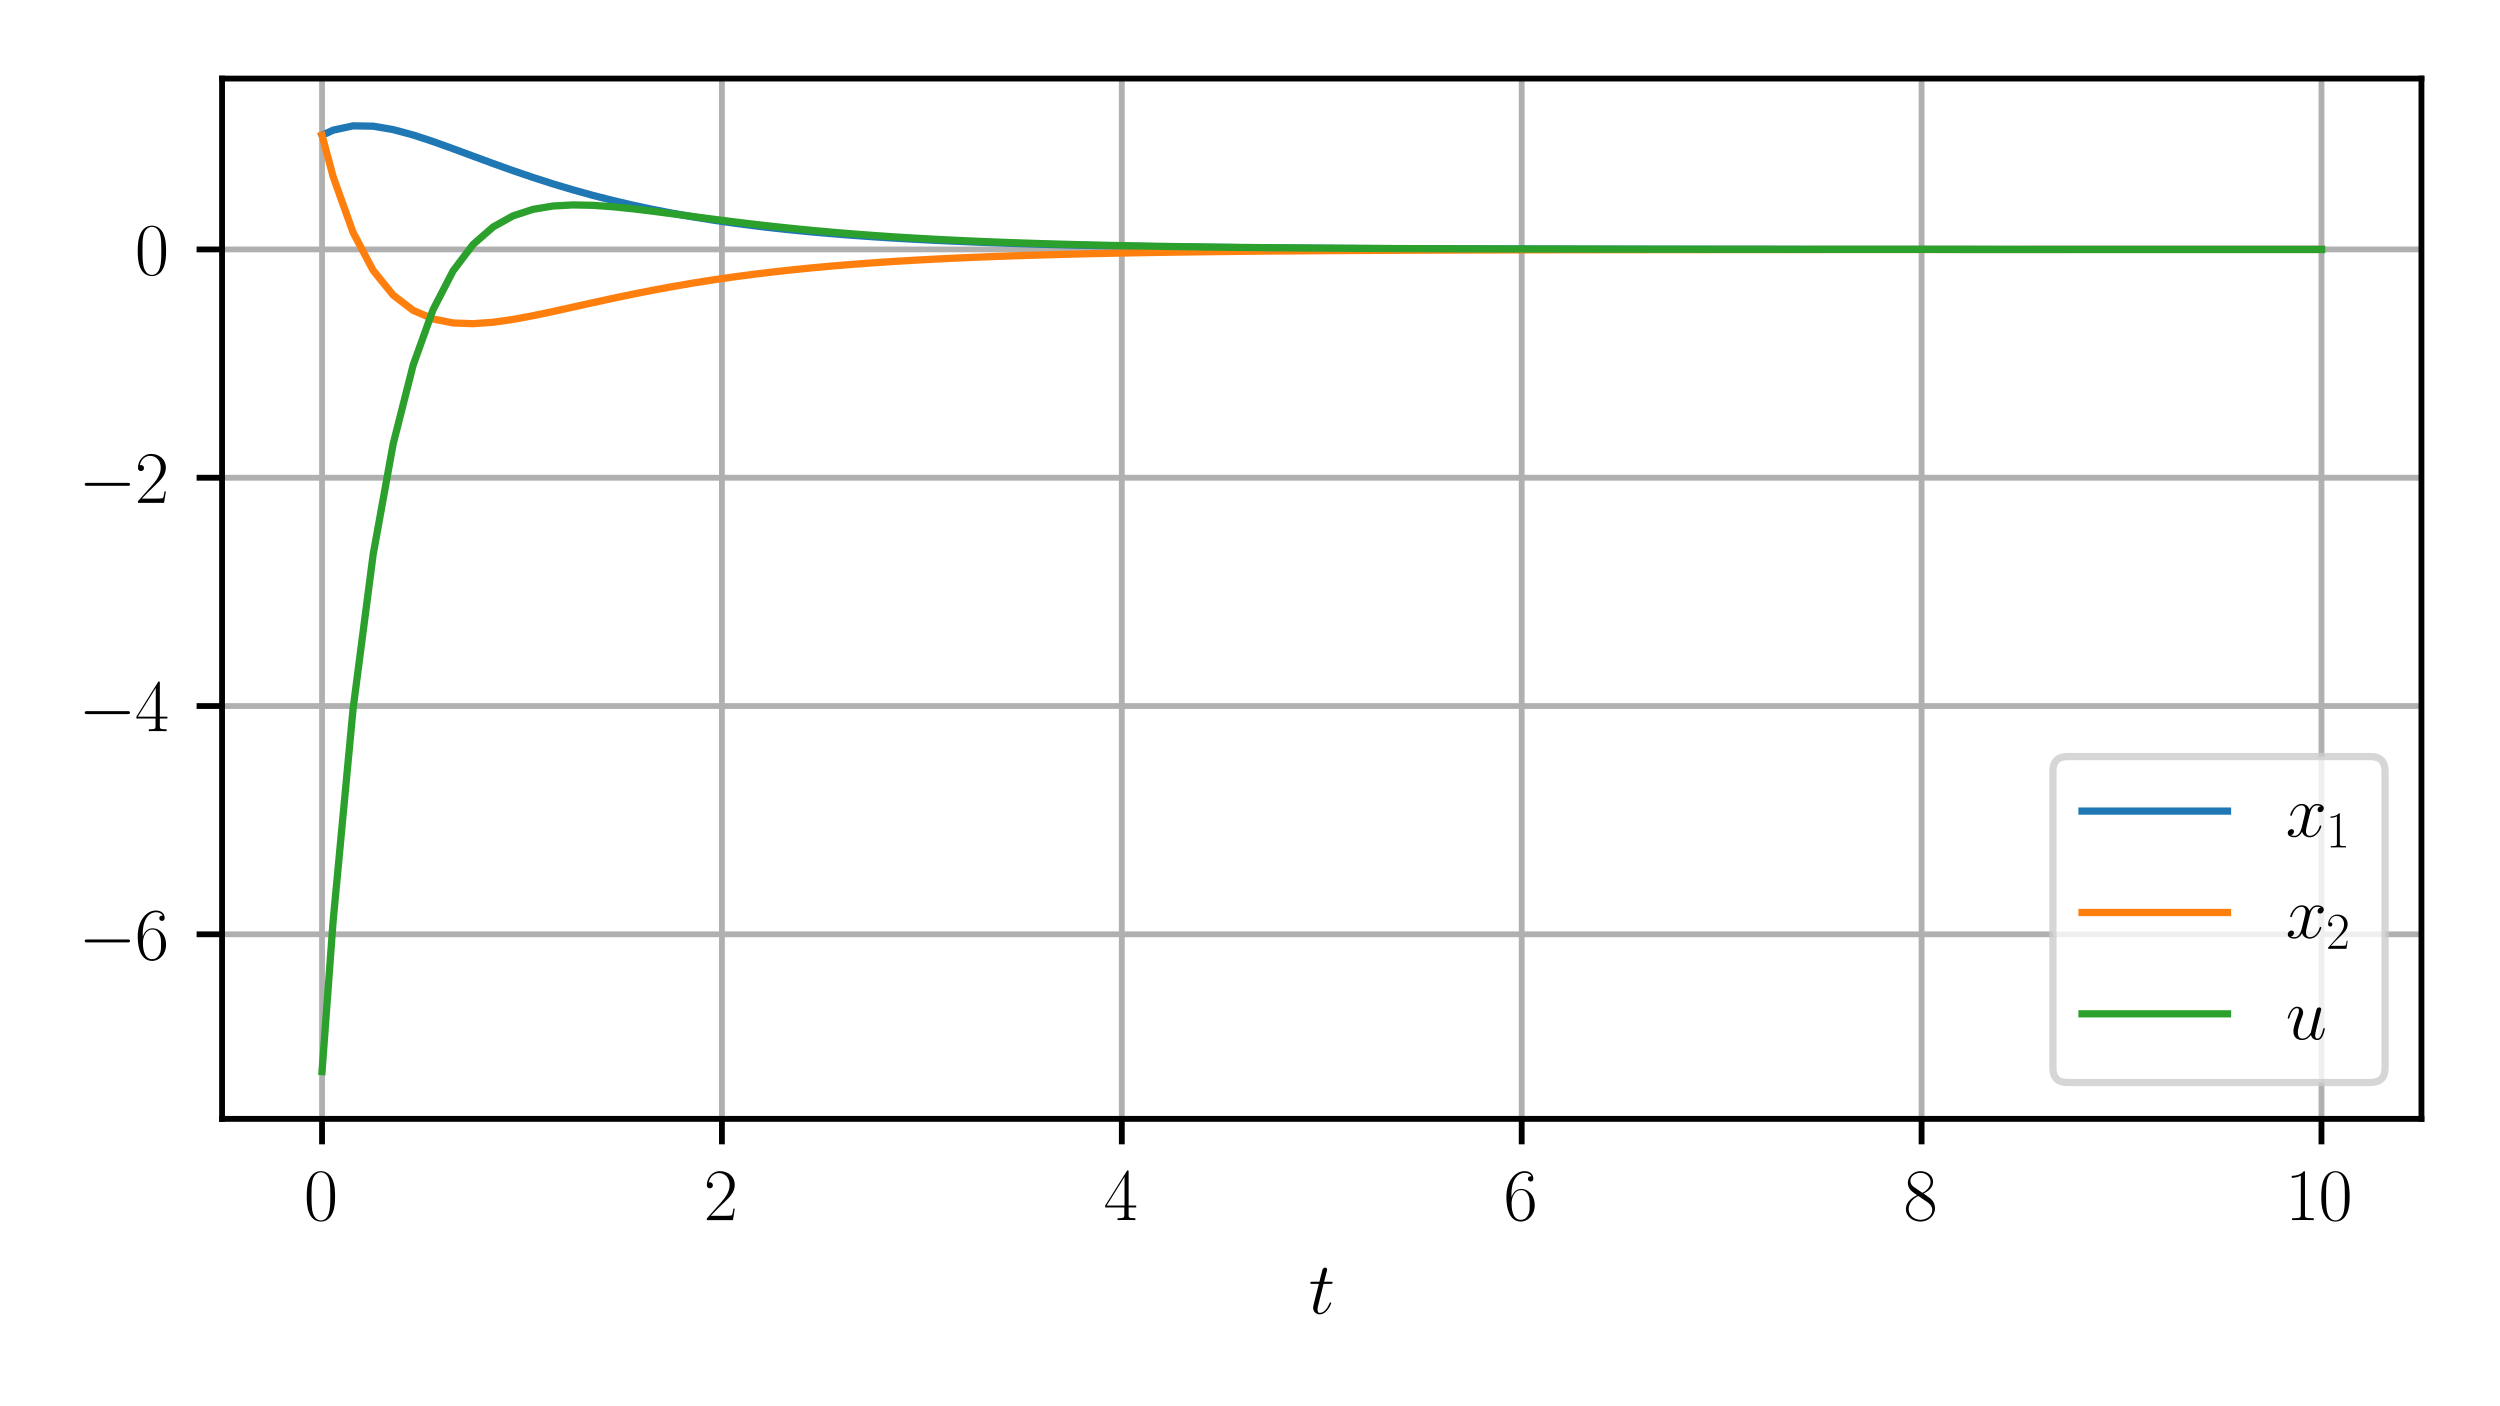 <?xml version="1.0" encoding="utf-8" standalone="no"?>
<!DOCTYPE svg PUBLIC "-//W3C//DTD SVG 1.1//EN"
  "http://www.w3.org/Graphics/SVG/1.1/DTD/svg11.dtd">
<svg xmlns:xlink="http://www.w3.org/1999/xlink" width="343.711pt" height="193.337pt" viewBox="0 0 343.711 193.337" xmlns="http://www.w3.org/2000/svg" version="1.1">
 <defs>
  <style type="text/css">*{stroke-linejoin: round; stroke-linecap: butt}</style>
 </defs>
 <g id="figure_1">
  <g id="patch_1">
   <path d="M 0 193.337 
L 343.711 193.337 
L 343.711 0 
L 0 0 
z
" style="fill: #ffffff"/>
  </g>
  <g id="axes_1">
   <g id="patch_2">
    <path d="M 30.53 153.826 
L 332.911 153.826 
L 332.911 10.8 
L 30.53 10.8 
z
" style="fill: #ffffff"/>
   </g>
   <g id="matplotlib.axis_1">
    <g id="xtick_1">
     <g id="line2d_1">
      <path d="M 44.275 153.826 
L 44.275 10.8 
" clip-path="url(#p0b11e34adb)" style="fill: none; stroke: #b0b0b0; stroke-width: 0.8; stroke-linecap: square"/>
     </g>
     <g id="line2d_2">
      <defs>
       <path id="m2a715ee179" d="M 0 0 
L 0 3.5 
" style="stroke: #000000; stroke-width: 0.8"/>
      </defs>
      <g>
       <use xlink:href="#m2a715ee179" x="44.275" y="153.826" style="stroke: #000000; stroke-width: 0.8"/>
      </g>
     </g>
     <g id="text_1">
      <!-- $\mathdefault{0}$ -->
      <g transform="translate(41.784 167.745) scale(0.1 -0.1)">
       <defs>
        <path id="CMR17-30" d="M 2688 2038 
C 2688 2430 2682 3099 2413 3613 
C 2176 4063 1798 4224 1466 4224 
C 1158 4224 768 4082 525 3620 
C 269 3137 243 2539 243 2038 
C 243 1671 250 1112 448 623 
C 723 -39 1216 -128 1466 -128 
C 1760 -128 2208 -7 2470 604 
C 2662 1048 2688 1568 2688 2038 
z
M 1466 -26 
C 1056 -26 813 328 723 816 
C 653 1196 653 1749 653 2109 
C 653 2604 653 3015 736 3407 
C 858 3954 1216 4121 1466 4121 
C 1728 4121 2067 3947 2189 3420 
C 2272 3054 2278 2623 2278 2109 
C 2278 1691 2278 1176 2202 797 
C 2067 96 1690 -26 1466 -26 
z
" transform="scale(0.016)"/>
       </defs>
       <use xlink:href="#CMR17-30" transform="scale(0.996)"/>
      </g>
     </g>
    </g>
    <g id="xtick_2">
     <g id="line2d_3">
      <path d="M 99.253 153.826 
L 99.253 10.8 
" clip-path="url(#p0b11e34adb)" style="fill: none; stroke: #b0b0b0; stroke-width: 0.8; stroke-linecap: square"/>
     </g>
     <g id="line2d_4">
      <g>
       <use xlink:href="#m2a715ee179" x="99.253" y="153.826" style="stroke: #000000; stroke-width: 0.8"/>
      </g>
     </g>
     <g id="text_2">
      <!-- $\mathdefault{2}$ -->
      <g transform="translate(96.762 167.745) scale(0.1 -0.1)">
       <defs>
        <path id="CMR17-32" d="M 2669 990 
L 2554 990 
C 2490 537 2438 460 2413 422 
C 2381 371 1920 371 1830 371 
L 602 371 
C 832 620 1280 1073 1824 1596 
C 2214 1966 2669 2400 2669 3033 
C 2669 3788 2067 4224 1395 4224 
C 691 4224 262 3603 262 3027 
C 262 2777 448 2745 525 2745 
C 589 2745 781 2783 781 3007 
C 781 3206 614 3264 525 3264 
C 486 3264 448 3257 422 3244 
C 544 3788 915 4057 1306 4057 
C 1862 4057 2227 3616 2227 3033 
C 2227 2477 1901 1998 1536 1583 
L 262 147 
L 262 0 
L 2515 0 
L 2669 990 
z
" transform="scale(0.016)"/>
       </defs>
       <use xlink:href="#CMR17-32" transform="scale(0.996)"/>
      </g>
     </g>
    </g>
    <g id="xtick_3">
     <g id="line2d_5">
      <path d="M 154.231 153.826 
L 154.231 10.8 
" clip-path="url(#p0b11e34adb)" style="fill: none; stroke: #b0b0b0; stroke-width: 0.8; stroke-linecap: square"/>
     </g>
     <g id="line2d_6">
      <g>
       <use xlink:href="#m2a715ee179" x="154.231" y="153.826" style="stroke: #000000; stroke-width: 0.8"/>
      </g>
     </g>
     <g id="text_3">
      <!-- $\mathdefault{4}$ -->
      <g transform="translate(151.741 167.745) scale(0.1 -0.1)">
       <defs>
        <path id="CMR17-34" d="M 2150 4147 
C 2150 4281 2144 4288 2029 4288 
L 128 1254 
L 128 1088 
L 1779 1088 
L 1779 460 
C 1779 230 1766 166 1318 166 
L 1197 166 
L 1197 0 
C 1402 12 1747 12 1965 12 
C 2182 12 2528 12 2733 0 
L 2733 166 
L 2611 166 
C 2163 166 2150 230 2150 460 
L 2150 1088 
L 2803 1088 
L 2803 1254 
L 2150 1254 
L 2150 4147 
z
M 1798 3723 
L 1798 1254 
L 256 1254 
L 1798 3723 
z
" transform="scale(0.016)"/>
       </defs>
       <use xlink:href="#CMR17-34" transform="scale(0.996)"/>
      </g>
     </g>
    </g>
    <g id="xtick_4">
     <g id="line2d_7">
      <path d="M 209.21 153.826 
L 209.21 10.8 
" clip-path="url(#p0b11e34adb)" style="fill: none; stroke: #b0b0b0; stroke-width: 0.8; stroke-linecap: square"/>
     </g>
     <g id="line2d_8">
      <g>
       <use xlink:href="#m2a715ee179" x="209.21" y="153.826" style="stroke: #000000; stroke-width: 0.8"/>
      </g>
     </g>
     <g id="text_4">
      <!-- $\mathdefault{6}$ -->
      <g transform="translate(206.719 167.745) scale(0.1 -0.1)">
       <defs>
        <path id="CMR17-36" d="M 678 2198 
C 678 3712 1395 4076 1811 4076 
C 1946 4076 2272 4049 2400 3782 
C 2298 3782 2106 3782 2106 3558 
C 2106 3385 2246 3328 2336 3328 
C 2394 3328 2566 3353 2566 3571 
C 2566 3987 2246 4224 1805 4224 
C 1043 4224 243 3411 243 2011 
C 243 257 966 -128 1478 -128 
C 2099 -128 2688 431 2688 1295 
C 2688 2101 2170 2688 1517 2688 
C 1126 2688 838 2430 678 1979 
L 678 2198 
z
M 1478 25 
C 691 25 691 1212 691 1450 
C 691 1914 909 2585 1504 2585 
C 1613 2585 1926 2585 2138 2140 
C 2253 1889 2253 1624 2253 1302 
C 2253 954 2253 696 2118 438 
C 1978 173 1773 25 1478 25 
z
" transform="scale(0.016)"/>
       </defs>
       <use xlink:href="#CMR17-36" transform="scale(0.996)"/>
      </g>
     </g>
    </g>
    <g id="xtick_5">
     <g id="line2d_9">
      <path d="M 264.188 153.826 
L 264.188 10.8 
" clip-path="url(#p0b11e34adb)" style="fill: none; stroke: #b0b0b0; stroke-width: 0.8; stroke-linecap: square"/>
     </g>
     <g id="line2d_10">
      <g>
       <use xlink:href="#m2a715ee179" x="264.188" y="153.826" style="stroke: #000000; stroke-width: 0.8"/>
      </g>
     </g>
     <g id="text_5">
      <!-- $\mathdefault{8}$ -->
      <g transform="translate(261.697 167.745) scale(0.1 -0.1)">
       <defs>
        <path id="CMR17-38" d="M 1741 2289 
C 2144 2494 2554 2803 2554 3298 
C 2554 3884 1990 4224 1472 4224 
C 890 4224 378 3800 378 3215 
C 378 3054 416 2777 666 2533 
C 730 2469 998 2276 1171 2154 
C 883 2006 211 1652 211 945 
C 211 282 838 -128 1459 -128 
C 2144 -128 2720 366 2720 1022 
C 2720 1607 2330 1877 2074 2051 
L 1741 2289 
z
M 902 2855 
C 851 2887 595 3086 595 3388 
C 595 3781 998 4076 1459 4076 
C 1965 4076 2336 3716 2336 3298 
C 2336 2700 1670 2359 1638 2359 
C 1632 2359 1626 2359 1574 2398 
L 902 2855 
z
M 2080 1536 
C 2176 1466 2483 1253 2483 861 
C 2483 385 2010 25 1472 25 
C 890 25 448 443 448 951 
C 448 1459 838 1884 1280 2083 
L 2080 1536 
z
" transform="scale(0.016)"/>
       </defs>
       <use xlink:href="#CMR17-38" transform="scale(0.996)"/>
      </g>
     </g>
    </g>
    <g id="xtick_6">
     <g id="line2d_11">
      <path d="M 319.166 153.826 
L 319.166 10.8 
" clip-path="url(#p0b11e34adb)" style="fill: none; stroke: #b0b0b0; stroke-width: 0.8; stroke-linecap: square"/>
     </g>
     <g id="line2d_12">
      <g>
       <use xlink:href="#m2a715ee179" x="319.166" y="153.826" style="stroke: #000000; stroke-width: 0.8"/>
      </g>
     </g>
     <g id="text_6">
      <!-- $\mathdefault{10}$ -->
      <g transform="translate(314.185 167.745) scale(0.1 -0.1)">
       <defs>
        <path id="CMR17-31" d="M 1702 4083 
C 1702 4217 1696 4224 1606 4224 
C 1357 3927 979 3833 621 3820 
C 602 3820 570 3820 563 3808 
C 557 3795 557 3782 557 3648 
C 755 3648 1088 3686 1344 3839 
L 1344 467 
C 1344 243 1331 166 781 166 
L 589 166 
L 589 0 
C 896 6 1216 12 1523 12 
C 1830 12 2150 6 2458 0 
L 2458 166 
L 2266 166 
C 1715 166 1702 236 1702 467 
L 1702 4083 
z
" transform="scale(0.016)"/>
       </defs>
       <use xlink:href="#CMR17-31" transform="scale(0.996)"/>
       <use xlink:href="#CMR17-30" transform="translate(45.69 0) scale(0.996)"/>
      </g>
     </g>
    </g>
    <g id="text_7">
     <!-- $t$ -->
     <g transform="translate(179.922 180.6) scale(0.1 -0.1)">
      <defs>
       <path id="CMMI12-74" d="M 1286 2566 
L 1875 2566 
C 1997 2566 2061 2566 2061 2681 
C 2061 2752 2022 2752 1894 2752 
L 1331 2752 
L 1568 3664 
C 1594 3752 1594 3764 1594 3808 
C 1594 3910 1510 3968 1427 3968 
C 1376 3968 1229 3948 1178 3746 
L 928 2752 
L 326 2752 
C 198 2752 141 2752 141 2630 
C 141 2566 186 2566 307 2566 
L 877 2566 
L 454 881 
C 403 657 384 593 384 510 
C 384 210 595 -64 954 -64 
C 1600 -64 1946 868 1946 913 
C 1946 951 1920 970 1882 970 
C 1869 970 1843 970 1830 944 
C 1824 938 1818 932 1773 830 
C 1638 510 1344 64 973 64 
C 781 64 768 223 768 364 
C 768 370 768 491 787 568 
L 1286 2566 
z
" transform="scale(0.016)"/>
      </defs>
      <use xlink:href="#CMMI12-74" transform="scale(0.996)"/>
     </g>
    </g>
   </g>
   <g id="matplotlib.axis_2">
    <g id="ytick_1">
     <g id="line2d_13">
      <path d="M 30.53 128.452 
L 332.911 128.452 
" clip-path="url(#p0b11e34adb)" style="fill: none; stroke: #b0b0b0; stroke-width: 0.8; stroke-linecap: square"/>
     </g>
     <g id="line2d_14">
      <defs>
       <path id="m75416d5198" d="M 0 0 
L -3.5 0 
" style="stroke: #000000; stroke-width: 0.8"/>
      </defs>
      <g>
       <use xlink:href="#m75416d5198" x="30.53" y="128.452" style="stroke: #000000; stroke-width: 0.8"/>
      </g>
     </g>
     <g id="text_8">
      <!-- $\mathdefault{−6}$ -->
      <g transform="translate(10.8 131.911) scale(0.1 -0.1)">
       <defs>
        <path id="CMSY10-0" d="M 4218 1472 
C 4326 1472 4442 1472 4442 1600 
C 4442 1728 4326 1728 4218 1728 
L 755 1728 
C 646 1728 531 1728 531 1600 
C 531 1472 646 1472 755 1472 
L 4218 1472 
z
" transform="scale(0.016)"/>
       </defs>
       <use xlink:href="#CMSY10-0" transform="scale(0.996)"/>
       <use xlink:href="#CMR17-36" transform="translate(77.487 0) scale(0.996)"/>
      </g>
     </g>
    </g>
    <g id="ytick_2">
     <g id="line2d_15">
      <path d="M 30.53 97.066 
L 332.911 97.066 
" clip-path="url(#p0b11e34adb)" style="fill: none; stroke: #b0b0b0; stroke-width: 0.8; stroke-linecap: square"/>
     </g>
     <g id="line2d_16">
      <g>
       <use xlink:href="#m75416d5198" x="30.53" y="97.066" style="stroke: #000000; stroke-width: 0.8"/>
      </g>
     </g>
     <g id="text_9">
      <!-- $\mathdefault{−4}$ -->
      <g transform="translate(10.8 100.525) scale(0.1 -0.1)">
       <use xlink:href="#CMSY10-0" transform="scale(0.996)"/>
       <use xlink:href="#CMR17-34" transform="translate(77.487 0) scale(0.996)"/>
      </g>
     </g>
    </g>
    <g id="ytick_3">
     <g id="line2d_17">
      <path d="M 30.53 65.68 
L 332.911 65.68 
" clip-path="url(#p0b11e34adb)" style="fill: none; stroke: #b0b0b0; stroke-width: 0.8; stroke-linecap: square"/>
     </g>
     <g id="line2d_18">
      <g>
       <use xlink:href="#m75416d5198" x="30.53" y="65.68" style="stroke: #000000; stroke-width: 0.8"/>
      </g>
     </g>
     <g id="text_10">
      <!-- $\mathdefault{−2}$ -->
      <g transform="translate(10.8 69.139) scale(0.1 -0.1)">
       <use xlink:href="#CMSY10-0" transform="scale(0.996)"/>
       <use xlink:href="#CMR17-32" transform="translate(77.487 0) scale(0.996)"/>
      </g>
     </g>
    </g>
    <g id="ytick_4">
     <g id="line2d_19">
      <path d="M 30.53 34.294 
L 332.911 34.294 
" clip-path="url(#p0b11e34adb)" style="fill: none; stroke: #b0b0b0; stroke-width: 0.8; stroke-linecap: square"/>
     </g>
     <g id="line2d_20">
      <g>
       <use xlink:href="#m75416d5198" x="30.53" y="34.294" style="stroke: #000000; stroke-width: 0.8"/>
      </g>
     </g>
     <g id="text_11">
      <!-- $\mathdefault{0}$ -->
      <g transform="translate(18.549 37.754) scale(0.1 -0.1)">
       <use xlink:href="#CMR17-30" transform="scale(0.996)"/>
      </g>
     </g>
    </g>
   </g>
   <g id="line2d_21">
    <path d="M 44.275 18.601 
L 45.8 17.893 
L 48.549 17.301 
L 51.298 17.347 
L 54.047 17.817 
L 56.796 18.558 
L 59.544 19.461 
L 62.293 20.449 
L 65.042 21.468 
L 67.791 22.481 
L 70.54 23.464 
L 73.289 24.401 
L 76.038 25.283 
L 78.787 26.106 
L 81.536 26.868 
L 84.285 27.569 
L 87.034 28.212 
L 89.783 28.799 
L 92.532 29.333 
L 95.28 29.819 
L 98.029 30.259 
L 100.778 30.657 
L 103.527 31.018 
L 106.276 31.344 
L 109.025 31.638 
L 111.774 31.903 
L 114.523 32.142 
L 117.272 32.357 
L 120.021 32.552 
L 122.77 32.726 
L 125.519 32.884 
L 128.267 33.025 
L 131.016 33.153 
L 133.765 33.268 
L 136.514 33.371 
L 139.263 33.464 
L 142.012 33.547 
L 144.761 33.622 
L 147.51 33.69 
L 150.259 33.751 
L 153.008 33.806 
L 155.757 33.855 
L 158.506 33.899 
L 161.254 33.939 
L 164.003 33.975 
L 166.752 34.007 
L 169.501 34.036 
L 172.25 34.062 
L 174.999 34.085 
L 177.748 34.106 
L 180.497 34.125 
L 183.246 34.142 
L 185.995 34.158 
L 188.744 34.171 
L 191.493 34.184 
L 194.241 34.195 
L 196.99 34.205 
L 199.739 34.214 
L 202.488 34.222 
L 205.237 34.229 
L 207.986 34.236 
L 210.735 34.242 
L 213.484 34.247 
L 216.233 34.252 
L 218.982 34.256 
L 221.731 34.26 
L 224.48 34.263 
L 227.229 34.266 
L 229.977 34.269 
L 232.726 34.272 
L 235.475 34.274 
L 238.224 34.276 
L 240.973 34.278 
L 243.722 34.28 
L 246.471 34.281 
L 249.22 34.282 
L 251.969 34.284 
L 254.718 34.285 
L 257.467 34.286 
L 260.216 34.286 
L 262.964 34.287 
L 265.713 34.288 
L 268.462 34.289 
L 271.211 34.289 
L 273.96 34.29 
L 276.709 34.29 
L 279.458 34.291 
L 282.207 34.291 
L 284.956 34.291 
L 287.705 34.292 
L 290.454 34.292 
L 293.203 34.292 
L 295.951 34.292 
L 298.7 34.293 
L 301.449 34.293 
L 304.198 34.293 
L 306.947 34.293 
L 309.696 34.293 
L 312.445 34.293 
L 315.194 34.293 
L 317.943 34.293 
L 319.166 34.293 
" clip-path="url(#p0b11e34adb)" style="fill: none; stroke: #1f77b4; stroke-linecap: square"/>
   </g>
   <g id="line2d_22">
    <path d="M 44.275 18.601 
L 45.8 24.281 
L 48.549 31.975 
L 51.298 37.171 
L 54.047 40.566 
L 56.796 42.669 
L 59.544 43.857 
L 62.293 44.401 
L 65.042 44.502 
L 67.791 44.305 
L 70.54 43.914 
L 73.289 43.403 
L 76.038 42.825 
L 78.787 42.218 
L 81.536 41.608 
L 84.285 41.01 
L 87.034 40.437 
L 89.783 39.895 
L 92.532 39.388 
L 95.28 38.917 
L 98.029 38.483 
L 100.778 38.084 
L 103.527 37.72 
L 106.276 37.388 
L 109.025 37.086 
L 111.774 36.811 
L 114.523 36.563 
L 117.272 36.339 
L 120.021 36.136 
L 122.77 35.952 
L 125.519 35.787 
L 128.267 35.638 
L 131.016 35.503 
L 133.765 35.382 
L 136.514 35.273 
L 139.263 35.175 
L 142.012 35.086 
L 144.761 35.007 
L 147.51 34.935 
L 150.259 34.871 
L 153.008 34.813 
L 155.757 34.761 
L 158.506 34.714 
L 161.254 34.671 
L 164.003 34.634 
L 166.752 34.599 
L 169.501 34.569 
L 172.25 34.541 
L 174.999 34.516 
L 177.748 34.494 
L 180.497 34.474 
L 183.246 34.456 
L 185.995 34.439 
L 188.744 34.425 
L 191.493 34.412 
L 194.241 34.4 
L 196.99 34.389 
L 199.739 34.38 
L 202.488 34.371 
L 205.237 34.363 
L 207.986 34.356 
L 210.735 34.35 
L 213.484 34.344 
L 216.233 34.339 
L 218.982 34.335 
L 221.731 34.331 
L 224.48 34.327 
L 227.229 34.324 
L 229.977 34.321 
L 232.726 34.318 
L 235.475 34.316 
L 238.224 34.314 
L 240.973 34.312 
L 243.722 34.31 
L 246.471 34.308 
L 249.22 34.307 
L 251.969 34.306 
L 254.718 34.304 
L 257.467 34.303 
L 260.216 34.303 
L 262.964 34.302 
L 265.713 34.301 
L 268.462 34.3 
L 271.211 34.3 
L 273.96 34.299 
L 276.709 34.299 
L 279.458 34.298 
L 282.207 34.298 
L 284.956 34.297 
L 287.705 34.297 
L 290.454 34.297 
L 293.203 34.297 
L 295.951 34.296 
L 298.7 34.296 
L 301.449 34.296 
L 304.198 34.296 
L 306.947 34.296 
L 309.696 34.295 
L 312.445 34.295 
L 315.194 34.295 
L 317.943 34.295 
L 319.166 34.295 
" clip-path="url(#p0b11e34adb)" style="fill: none; stroke: #ff7f0e; stroke-linecap: square"/>
   </g>
   <g id="line2d_23">
    <path d="M 44.275 147.325 
L 45.8 126.614 
L 48.549 97.403 
L 51.298 76.263 
L 54.047 61.061 
L 56.796 50.218 
L 59.544 42.565 
L 62.293 37.241 
L 65.042 33.611 
L 67.791 31.205 
L 70.54 29.678 
L 73.289 28.779 
L 76.038 28.322 
L 78.787 28.172 
L 81.536 28.23 
L 84.285 28.427 
L 87.034 28.71 
L 89.783 29.044 
L 92.532 29.403 
L 95.28 29.77 
L 98.029 30.132 
L 100.778 30.482 
L 103.527 30.815 
L 106.276 31.127 
L 109.025 31.417 
L 111.774 31.686 
L 114.523 31.933 
L 117.272 32.159 
L 120.021 32.366 
L 122.77 32.554 
L 125.519 32.724 
L 128.267 32.879 
L 131.016 33.019 
L 133.765 33.145 
L 136.514 33.26 
L 139.263 33.363 
L 142.012 33.456 
L 144.761 33.54 
L 147.51 33.615 
L 150.259 33.683 
L 153.008 33.745 
L 155.757 33.8 
L 158.506 33.849 
L 161.254 33.894 
L 164.003 33.934 
L 166.752 33.971 
L 169.501 34.003 
L 172.25 34.032 
L 174.999 34.059 
L 177.748 34.082 
L 180.497 34.104 
L 183.246 34.123 
L 185.995 34.14 
L 188.744 34.156 
L 191.493 34.17 
L 194.241 34.182 
L 196.99 34.194 
L 199.739 34.204 
L 202.488 34.213 
L 205.237 34.221 
L 207.986 34.228 
L 210.735 34.235 
L 213.484 34.241 
L 216.233 34.246 
L 218.982 34.251 
L 221.731 34.256 
L 224.48 34.259 
L 227.229 34.263 
L 229.977 34.266 
L 232.726 34.269 
L 235.475 34.271 
L 238.224 34.274 
L 240.973 34.276 
L 243.722 34.278 
L 246.471 34.279 
L 249.22 34.281 
L 251.969 34.282 
L 254.718 34.283 
L 257.467 34.285 
L 260.216 34.286 
L 262.964 34.286 
L 265.713 34.287 
L 268.462 34.288 
L 271.211 34.289 
L 273.96 34.289 
L 276.709 34.29 
L 279.458 34.29 
L 282.207 34.291 
L 284.956 34.291 
L 287.705 34.291 
L 290.454 34.292 
L 293.203 34.292 
L 295.951 34.292 
L 298.7 34.292 
L 301.449 34.292 
L 304.198 34.293 
L 306.947 34.293 
L 309.696 34.293 
L 312.445 34.293 
L 315.194 34.293 
L 317.943 34.293 
L 319.166 34.293 
" clip-path="url(#p0b11e34adb)" style="fill: none; stroke: #2ca02c; stroke-linecap: square"/>
   </g>
   <g id="patch_3">
    <path d="M 30.53 153.826 
L 30.53 10.8 
" style="fill: none; stroke: #000000; stroke-width: 0.8; stroke-linejoin: miter; stroke-linecap: square"/>
   </g>
   <g id="patch_4">
    <path d="M 332.911 153.826 
L 332.911 10.8 
" style="fill: none; stroke: #000000; stroke-width: 0.8; stroke-linejoin: miter; stroke-linecap: square"/>
   </g>
   <g id="patch_5">
    <path d="M 30.53 153.826 
L 332.911 153.826 
" style="fill: none; stroke: #000000; stroke-width: 0.8; stroke-linejoin: miter; stroke-linecap: square"/>
   </g>
   <g id="patch_6">
    <path d="M 30.53 10.8 
L 332.911 10.8 
" style="fill: none; stroke: #000000; stroke-width: 0.8; stroke-linejoin: miter; stroke-linecap: square"/>
   </g>
   <g id="legend_1">
    <g id="patch_7">
     <path d="M 284.246 148.826 
L 325.911 148.826 
Q 327.911 148.826 327.911 146.826 
L 327.911 106.015 
Q 327.911 104.015 325.911 104.015 
L 284.246 104.015 
Q 282.246 104.015 282.246 106.015 
L 282.246 146.826 
Q 282.246 148.826 284.246 148.826 
z
" style="fill: #ffffff; opacity: 0.8; stroke: #cccccc; stroke-linejoin: miter"/>
    </g>
    <g id="line2d_24">
     <path d="M 286.246 111.515 
L 296.246 111.515 
L 306.246 111.515 
" style="fill: none; stroke: #1f77b4; stroke-linecap: square"/>
    </g>
    <g id="text_12">
     <!-- $x_1$ -->
     <g transform="translate(314.246 115.015) scale(0.1 -0.1)">
      <defs>
       <path id="CMMI12-78" d="M 3034 2624 
C 2829 2585 2752 2431 2752 2310 
C 2752 2156 2874 2105 2963 2105 
C 3155 2105 3290 2271 3290 2444 
C 3290 2694 2982 2816 2714 2816 
C 2323 2816 2106 2451 2048 2329 
C 1901 2790 1504 2816 1389 2816 
C 736 2816 390 1993 390 1849 
C 390 1823 416 1790 461 1790 
C 512 1790 525 1829 538 1855 
C 755 2572 1184 2687 1370 2687 
C 1658 2687 1715 2438 1715 2284 
C 1715 2143 1677 1993 1600 1678 
L 1382 778 
C 1286 390 1101 64 762 64 
C 730 64 570 64 435 126 
C 666 166 717 358 717 435 
C 717 563 621 640 499 640 
C 346 640 179 505 179 300 
C 179 57 480 -64 755 -64 
C 1062 -64 1280 153 1414 415 
C 1517 64 1837 -64 2074 -64 
C 2726 -64 3072 751 3072 896 
C 3072 929 3046 955 3008 955 
C 2950 955 2944 922 2925 870 
C 2752 300 2381 64 2093 64 
C 1869 64 1747 204 1747 467 
C 1747 607 1773 712 1875 1146 
L 2099 2039 
C 2195 2425 2413 2687 2707 2687 
C 2720 2687 2899 2687 3034 2624 
z
" transform="scale(0.016)"/>
      </defs>
      <use xlink:href="#CMMI12-78" transform="scale(0.996)"/>
      <use xlink:href="#CMR17-31" transform="translate(55.434 -14.944) scale(0.697)"/>
     </g>
    </g>
    <g id="line2d_25">
     <path d="M 286.246 125.452 
L 296.246 125.452 
L 306.246 125.452 
" style="fill: none; stroke: #ff7f0e; stroke-linecap: square"/>
    </g>
    <g id="text_13">
     <!-- $x_2$ -->
     <g transform="translate(314.246 128.952) scale(0.1 -0.1)">
      <use xlink:href="#CMMI12-78" transform="scale(0.996)"/>
      <use xlink:href="#CMR17-32" transform="translate(55.434 -14.944) scale(0.697)"/>
     </g>
    </g>
    <g id="line2d_26">
     <path d="M 286.246 139.389 
L 296.246 139.389 
L 306.246 139.389 
" style="fill: none; stroke: #2ca02c; stroke-linecap: square"/>
    </g>
    <g id="text_14">
     <!-- $u$ -->
     <g transform="translate(314.246 142.889) scale(0.1 -0.1)">
      <defs>
       <path id="CMMI12-75" d="M 2182 370 
C 2266 12 2573 -64 2726 -64 
C 2931 -64 3085 70 3187 287 
C 3296 517 3379 893 3379 913 
C 3379 944 3354 970 3315 970 
C 3258 970 3251 938 3226 842 
C 3110 402 2995 64 2739 64 
C 2547 64 2547 274 2547 357 
C 2547 504 2566 568 2630 836 
C 2675 1008 2720 1181 2758 1359 
L 3021 2400 
C 3066 2560 3066 2572 3066 2591 
C 3066 2687 2989 2752 2893 2752 
C 2707 2752 2662 2591 2624 2432 
C 2560 2183 2214 810 2170 587 
C 2163 587 1914 64 1446 64 
C 1114 64 1050 351 1050 587 
C 1050 951 1229 1462 1395 1890 
C 1472 2094 1504 2177 1504 2305 
C 1504 2579 1306 2816 998 2816 
C 410 2816 173 1890 173 1838 
C 173 1813 198 1781 243 1781 
C 301 1781 307 1807 333 1896 
C 486 2445 736 2687 979 2687 
C 1043 2687 1146 2681 1146 2477 
C 1146 2311 1075 2126 979 1883 
C 698 1123 666 881 666 689 
C 666 38 1158 -64 1421 -64 
C 1830 -64 2054 217 2182 370 
z
" transform="scale(0.016)"/>
      </defs>
      <use xlink:href="#CMMI12-75" transform="scale(0.996)"/>
     </g>
    </g>
   </g>
  </g>
 </g>
 <defs>
  <clipPath id="p0b11e34adb">
   <rect x="30.53" y="10.8" width="302.381" height="143.026"/>
  </clipPath>
 </defs>
</svg>
